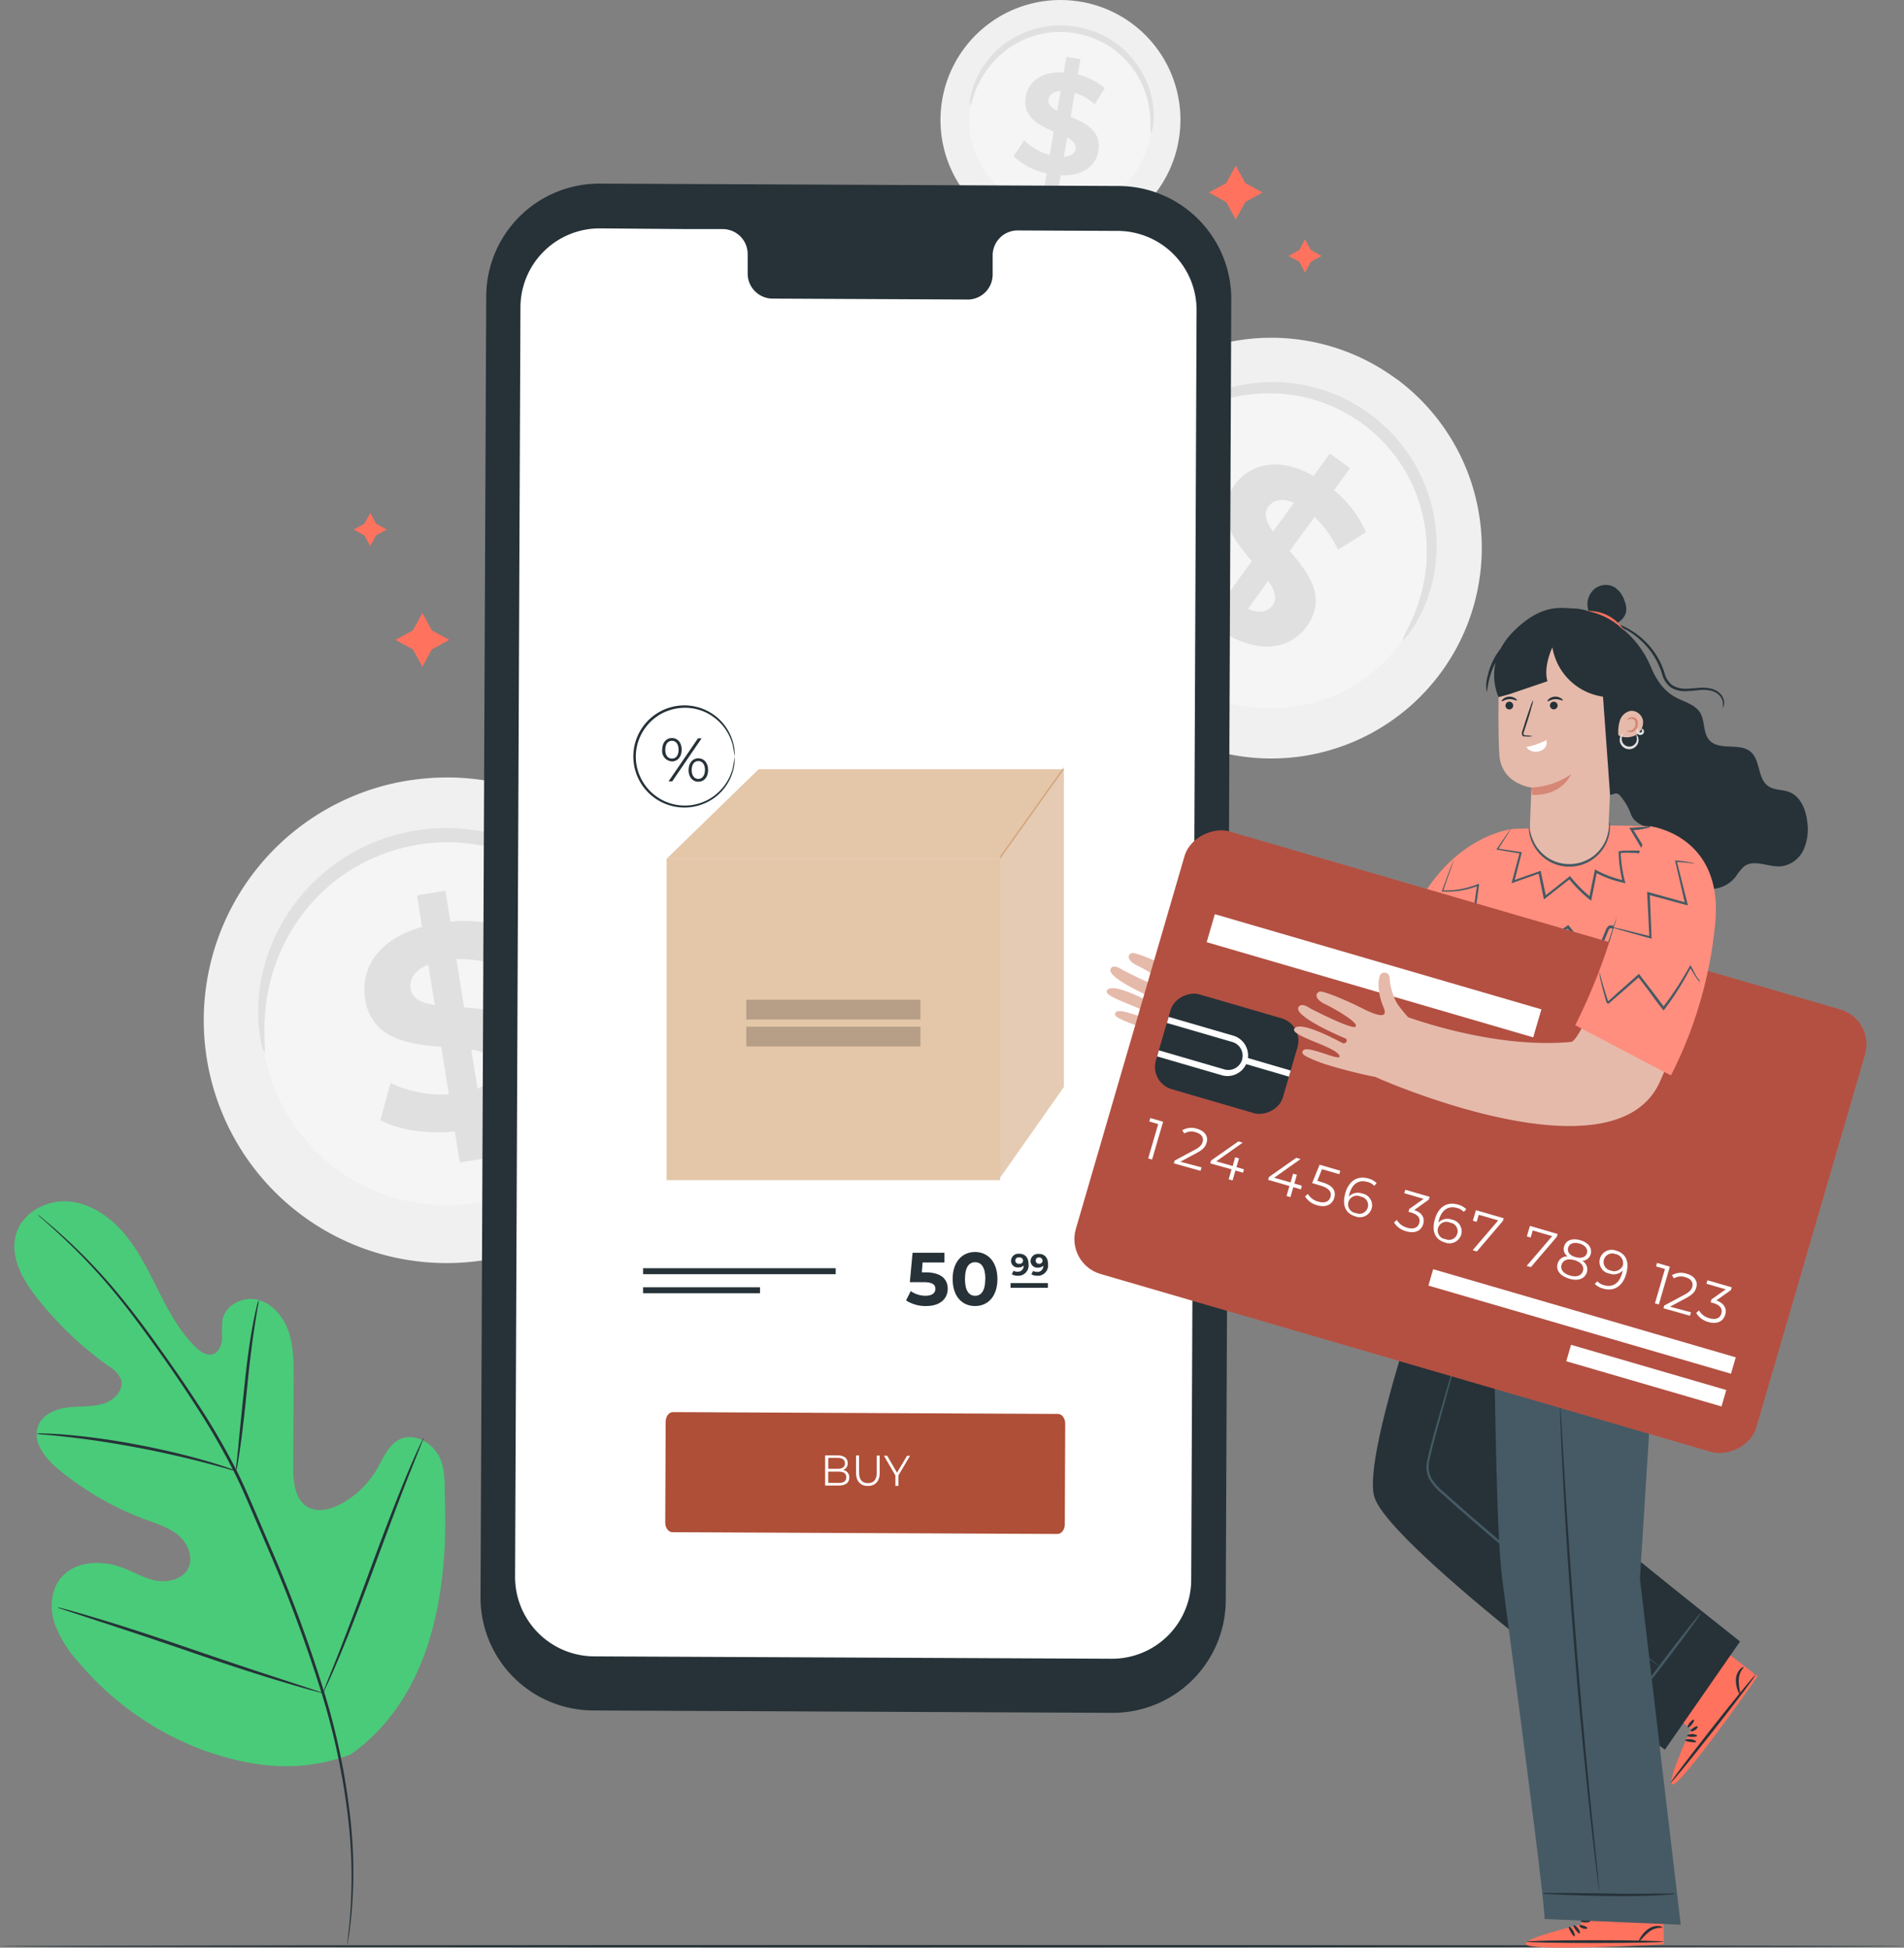 <svg xmlns="http://www.w3.org/2000/svg" width="407.25" height="416.632" viewBox="0 0 407.25 416.632">
  <rect x="0" y="0" width="407.25" height="416.632" fill="#808080" stroke="none"/>
  <g id="Group_8217" data-name="Group 8217" transform="translate(-48 -39.145)">
    <g id="freepik--background-complete--inject-2">
      <g id="freepik--freepik--background-complete--inject-2--inject-2">
        <path id="Path_11233" data-name="Path 11233" d="M356,183.29a45,45,0,1,1-9.22-63h.05A45,45,0,0,1,356,183.29Z" fill="#f0f0f0"/>
        <path id="Path_11234" data-name="Path 11234" d="M347.41,176.88a34.31,34.31,0,1,1-7-48h0a34.28,34.28,0,0,1,7,48Z" fill="#f5f5f5"/>
        <path id="Path_11235" data-name="Path 11235" d="M348.05,176c-.17-.11.61-1.41,1.74-3.84a36.551,36.551,0,0,0,3.13-10.79,35.577,35.577,0,0,0,.09-7.72,34.219,34.219,0,0,0-2-8.58,32.47,32.47,0,0,0-4.69-8.49,31.93,31.93,0,0,0-3.41-3.85,37.63,37.63,0,0,0-4.08-3.37,38.727,38.727,0,0,0-4.57-2.68,32.76,32.76,0,0,0-4.78-1.89,30.849,30.849,0,0,0-4.84-1.11,30.231,30.231,0,0,0-4.75-.38,33.929,33.929,0,0,0-8.75,1,35.169,35.169,0,0,0-7.22,2.73,36.47,36.47,0,0,0-9.06,6.64c-1.9,1.9-2.84,3.08-3,3s.53-1.47,2.25-3.64a31.91,31.91,0,0,1,8.93-7.59,34.25,34.25,0,0,1,16.85-4.56,34.78,34.78,0,0,1,10.34,1.45,35.309,35.309,0,0,1,5.18,2,39.16,39.16,0,0,1,4.93,2.88,40.373,40.373,0,0,1,4.4,3.65,34.38,34.38,0,0,1,3.65,4.17,32.22,32.22,0,0,1,2.85,4.53,34.6,34.6,0,0,1,3.55,22.09,32.1,32.1,0,0,1-4.06,11C349.25,175,348.17,176.1,348.05,176Z" fill="#e0e0e0"/>
        <path id="Path_11236" data-name="Path 11236" d="M310.79,175.06l-3.51,4.83L303,176.76l3.41-4.71c-4.08-3.36-7.22-7.67-8.24-11.25l6.19-3.55a21.49,21.49,0,0,0,6.16,9.14l5.23-7.21c-3.95-4.64-8.15-10.13-3.67-16.3,3.32-4.58,9.5-6.1,16.89-1.93l3.48-4.79,4.32,3.13L333.31,144a24.16,24.16,0,0,1,6.86,9l-6,3.75a22,22,0,0,0-5-7L323.85,157c4,4.6,8.09,10,3.67,16.11C324.27,177.65,318.16,179.15,310.79,175.06Zm9.52-22.23,4.45-6.13c-2.66-1.15-4.48-.55-5.51.88S318.85,150.85,320.31,152.83Zm-.12,15.8c1.1-1.51.44-3.24-.94-5.24l-4.33,6C317.43,170.45,319.19,170,320.19,168.63Z" fill="#e0e0e0"/>
        <path id="Path_11237" data-name="Path 11237" d="M194.91,249.84A51.94,51.94,0,1,1,136,206h.1a51.88,51.88,0,0,1,58.85,43.82Z" fill="#f0f0f0"/>
        <path id="Path_11238" data-name="Path 11238" d="M182.68,251.61a39.58,39.58,0,1,1-44.94-33.37h.09a39.54,39.54,0,0,1,44.85,33.37Z" fill="#f5f5f5"/>
        <path id="Path_11239" data-name="Path 11239" d="M182.49,250.39c-.24,0-.65-1.65-1.72-4.56a42.24,42.24,0,0,0-6.26-11.35,41.18,41.18,0,0,0-6.22-6.37,39.7,39.7,0,0,0-8.65-5.34,38,38,0,0,0-5.16-1.91,36.69,36.69,0,0,0-5.6-1.19,37.79,37.79,0,0,0-5.92-.34,42.712,42.712,0,0,0-6.08.58,44.628,44.628,0,0,0-5.91,1.54,38.7,38.7,0,0,0-5.45,2.37,37.241,37.241,0,0,0-4.85,3,36.47,36.47,0,0,0-4.18,3.57,39.519,39.519,0,0,0-6.28,8,40.19,40.19,0,0,0-3.65,8.11,42.48,42.48,0,0,0-2,12.81c0,3.1.2,4.83,0,4.87s-.77-1.63-1.14-4.81a36.86,36.86,0,0,1,1.09-13.47,39.64,39.64,0,0,1,10-17.48,37.429,37.429,0,0,1,4.43-3.91,40,40,0,0,1,11-5.94,42.448,42.448,0,0,1,6.38-1.67,45.1,45.1,0,0,1,6.56-.63,42.69,42.69,0,0,1,6.39.42,39.761,39.761,0,0,1,6,1.36,37.543,37.543,0,0,1,5.5,2.15,40.681,40.681,0,0,1,9.09,6,39.281,39.281,0,0,1,6.32,7,36.62,36.62,0,0,1,5.67,12.27C182.64,248.59,182.66,250.36,182.49,250.39Z" fill="#e0e0e0"/>
        <path id="Path_11240" data-name="Path 11240" d="M151.33,280l1.09,6.81-6.07,1-1.06-6.62c-6.08.6-12.16-.36-15.92-2.44l2.16-7.95A25,25,0,0,0,144,273.22l-1.63-10.16c-7-.55-14.9-1.6-16.29-10.29-1-6.44,2.76-12.72,12.19-15.35l-1.08-6.75,6.08-1,1.06,6.62A27.93,27.93,0,0,1,157.26,238l-1.84,8a25.11,25.11,0,0,0-9.81-1.68l1.66,10.34c7,.5,14.77,1.56,16.14,10.13C164.44,271.13,160.69,277.34,151.33,280ZM141,254.13l-1.39-8.63c-3.1,1.24-4.1,3.21-3.78,5.22S138.14,253.71,141,254.13Zm12.8,13c-.35-2.13-2.29-3-5-3.5l1.34,8.39c2.86-1.18,3.93-3,3.62-4.91Z" fill="#e0e0e0"/>
        <path id="Path_11241" data-name="Path 11241" d="M300.06,69.44a25.66,25.66,0,1,1-20.61-29.87h.06a25.61,25.61,0,0,1,20.55,29.84Z" fill="#f0f0f0"/>
        <path id="Path_11242" data-name="Path 11242" d="M294.06,68.32a19.55,19.55,0,1,1-15.7-22.76h0a19.54,19.54,0,0,1,15.7,22.76Z" fill="#f5f5f5"/>
        <path id="Path_11243" data-name="Path 11243" d="M294.16,67.72a12.151,12.151,0,0,1-.07-2.41A21.171,21.171,0,0,0,293,59a20.321,20.321,0,0,0-1.89-4,19.79,19.79,0,0,0-3.2-3.87,17.411,17.411,0,0,0-2.11-1.72A16.75,16.75,0,0,0,283.33,48a18.8,18.8,0,0,0-2.71-1.11,20.93,20.93,0,0,0-2.94-.69,20.089,20.089,0,0,0-3-.22,17.88,17.88,0,0,0-2.92.24,17.44,17.44,0,0,0-2.75.65,17.742,17.742,0,0,0-2.53,1,19.3,19.3,0,0,0-7.2,6,20.621,20.621,0,0,0-3,5.68,12.237,12.237,0,0,1-.8,2.27,5.561,5.561,0,0,1,.24-2.43,17.9,17.9,0,0,1,2.65-6.13,19.471,19.471,0,0,1,3-3.53,20,20,0,0,1,4.42-3,19.14,19.14,0,0,1,2.69-1.13,20.532,20.532,0,0,1,3-.74,19.519,19.519,0,0,1,3.15-.28,20,20,0,0,1,6.42,1A19.681,19.681,0,0,1,284,46.7a19.933,19.933,0,0,1,10,11.99,18.171,18.171,0,0,1,.7,6.64A5.8,5.8,0,0,1,294.16,67.72Z" fill="#e0e0e0"/>
        <path id="Path_11244" data-name="Path 11244" d="M274.88,76.62,274.3,80l-3-.51.56-3.27a14.45,14.45,0,0,1-7.06-3.67l2.27-3.38a12.27,12.27,0,0,0,5.46,3.12l.85-5c-3.19-1.38-6.72-3.12-6-7.41.54-3.18,3.31-5.51,8.14-5.24l.57-3.33,3,.51-.56,3.27A13.71,13.71,0,0,1,284.3,58l-2.13,3.43A12.26,12.26,0,0,0,277.88,59L277,64.12c3.2,1.35,6.66,3.08,5.94,7.31C282.42,74.55,279.68,76.86,274.88,76.62Zm-.74-13.76.73-4.26c-1.65.09-2.43.85-2.6,1.84S272.9,62.22,274.14,62.86ZM278.07,71c.17-1-.6-1.77-1.81-2.44l-.71,4.13C277.11,72.59,277.9,71.93,278.07,71Z" fill="#e0e0e0"/>
      </g>
    </g>
    <g id="freepik--Floor--inject-2">
      <path id="Path_11245" data-name="Path 11245" d="M455.25,455.46c0,.15-129.16.26-215.17.26S48,455.61,48,455.46s106-.26,192.08-.26S455.25,455.32,455.25,455.46Z" fill="#263238"/>
    </g>
    <g id="freepik--Plant--inject-2">
      <path id="Path_11246" data-name="Path 11246" d="M122.78,414.6c17.16-12,21.06-34.25,20.38-54.26-.11-3.34.25-6.86-1.33-9.8s-5.3-4.93-8.29-3.52c-2.48,1.17-3.56,4.05-4.95,6.44a19.66,19.66,0,0,1-7.84,7.48c-2.12,1.1-4.75,1.78-6.85.62-2.88-1.59-3.22-5.57-3.2-8.89q.06-9.29.11-18.58c0-3.32,0-6.71-1-9.86s-3.32-6.09-6.48-7-7.07.94-7.73,4.19a30,30,0,0,0-.1,4.13c-.09,1.38-.73,2.91-2,3.29s-2.66-.55-3.65-1.52c-3.43-3.36-5.76-7.68-7.93-12s-4.29-8.7-7.4-12.36-7.41-6.56-12.17-6.83-9.83,2.67-11,7.34,1.53,9.44,4.5,13.23a74.34,74.34,0,0,0,15.44,14.72,6,6,0,0,1,2.58,2.77c.72,2.22-1.37,4.42-3.56,5.15-2.48.82-5.16.56-7.75.87s-5.4,1.45-6.38,3.89c-1.36,3.4,1.48,7,4.27,9.29a63.531,63.531,0,0,0,18.8,10.85c2.45.9,5,1.68,7,3.4s3.16,4.7,2,7-4.25,3.09-6.81,2.62-4.85-1.87-7.29-2.79c-4.56-1.72-10.46-1.41-13.38,2.54-1.93,2.59-2.09,6.21-1.12,9.3a24.25,24.25,0,0,0,5,8.21,64,64,0,0,0,27.28,19.17c10.59,3.67,20.4,4.66,30.93.81" fill="#4acb79"/>
      <path id="Path_11247" data-name="Path 11247" d="M56.08,299a1.62,1.62,0,0,0,.32.32l1,.88c.87.77,2.15,1.9,3.76,3.41a123.687,123.687,0,0,1,12.69,13.7c2.48,3.08,5,6.56,7.73,10.35s5.53,7.88,8.36,12.28a151.5,151.5,0,0,1,8.19,14.2c1.28,2.54,2.43,5.19,3.59,7.9l3.53,8.24a303.8,303.8,0,0,1,11.83,32,148.1,148.1,0,0,1,5.54,27.26,107.839,107.839,0,0,1,.31,18.76c-.17,2.22-.34,3.93-.5,5.09q-.09.84-.15,1.32a3.531,3.531,0,0,0,0,.46,3.574,3.574,0,0,0,.09-.45,11.4,11.4,0,0,1,.22-1.31c.19-1.16.4-2.87.61-5.09a102.89,102.89,0,0,0-.12-18.82,145.069,145.069,0,0,0-5.43-27.38A297.77,297.77,0,0,0,105.8,370l-3.53-8.24c-1.17-2.71-2.32-5.39-3.61-7.94A149,149,0,0,0,90.4,339.6c-2.85-4.41-5.71-8.48-8.41-12.27s-5.31-7.26-7.81-10.33a118.189,118.189,0,0,0-12.87-13.6c-1.64-1.48-2.94-2.59-3.84-3.32l-1-.84Z" fill="#263238"/>
      <path id="Path_11248" data-name="Path 11248" d="M98.48,353.81a7,7,0,0,0,.33-1.42c.17-.92.38-2.25.61-3.91.47-3.3,1-7.89,1.49-13s1.08-9.63,1.6-12.92c.25-1.65.47-3,.64-3.9a6.31,6.31,0,0,0,.18-1.44,7.4,7.4,0,0,0-.41,1.39c-.24.91-.53,2.23-.83,3.87-.64,3.29-1.26,7.87-1.79,12.94s-1,9.51-1.31,13q-.24,2.34-.42,3.93a7.119,7.119,0,0,0-.09,1.46Z" fill="#263238"/>
      <path id="Path_11249" data-name="Path 11249" d="M55.77,345.83a9.742,9.742,0,0,0,1.7.2c1.1.1,2.69.23,4.64.46,3.91.42,9.3,1.19,15.2,2.3s11.2,2.37,15,3.38c1.91.49,3.44.93,4.51,1.23a9.594,9.594,0,0,0,1.66.41,8.388,8.388,0,0,0-1.59-.64c-1-.37-2.56-.87-4.46-1.42-3.79-1.12-9.09-2.44-15-3.56a148.37,148.37,0,0,0-15.27-2.14c-2-.17-3.56-.24-4.66-.26A7.69,7.69,0,0,0,55.77,345.83Z" fill="#263238"/>
      <path id="Path_11250" data-name="Path 11250" d="M117.09,401.27a2,2,0,0,0,.29-.52l.73-1.54c.63-1.35,1.49-3.32,2.52-5.76,2.06-4.9,4.69-11.75,7.5-19.34s5.37-14.47,7.32-19.39l2.34-5.84c.25-.63.45-1.16.62-1.59a1.9,1.9,0,0,0,.18-.57,2,2,0,0,0-.29.52l-.73,1.55c-.63,1.34-1.49,3.31-2.52,5.76-2.06,4.89-4.69,11.74-7.5,19.34s-5.37,14.46-7.32,19.39l-2.34,5.83-.62,1.59A1.9,1.9,0,0,0,117.09,401.27Z" fill="#263238"/>
      <path id="Path_11251" data-name="Path 11251" d="M60.33,383a2.28,2.28,0,0,0,.56.23l1.65.55,6.08,2c5.13,1.67,12.19,4,20,6.69s14.89,5,20.06,6.52c2.59.78,4.68,1.39,6.14,1.78l1.68.44a2.441,2.441,0,0,0,.6.11,2.351,2.351,0,0,0-.57-.23l-1.64-.55-6.08-2c-5.13-1.67-12.19-4-20-6.69s-14.89-5-20-6.51c-2.59-.78-4.68-1.39-6.14-1.79L61,383.11A2.461,2.461,0,0,0,60.33,383Z" fill="#263238"/>
    </g>
    <g id="freepik--Device--inject-2">
      <path id="Path_11252" data-name="Path 11252" d="M285.84,405.54l-111-.51a24.17,24.17,0,0,1-24.06-24.28h0L152,102.49a24.19,24.19,0,0,1,24.29-24.07l111,.51a24.18,24.18,0,0,1,24.07,24.28l-1.18,278.26a24.16,24.16,0,0,1-24.27,24.07Z" fill="#263238"/>
      <path id="Path_11253" data-name="Path 11253" d="M287.08,88.54l-21.51-.1a5.34,5.34,0,0,0-5.25,5.43h0v3.91a5.35,5.35,0,0,1-5.25,5.44l-41.94-.2a5.36,5.36,0,0,1-5.21-5.48V93.63a5.35,5.35,0,0,0-5.2-5.48h-7.57L176.32,88a16.93,16.93,0,0,0-17,16.86h0l-1.15,271.6a17,17,0,0,0,16.851,17l110.769.51a16.94,16.94,0,0,0,17-16.86l1.15-271.6a16.93,16.93,0,0,0-16.86-16.97Z" fill="#fff"/>
      <rect id="Rectangle_17406" data-name="Rectangle 17406" width="71.34" height="68.72" transform="translate(190.58 222.86)" fill="#e4c6a9"/>
      <path id="Path_11254" data-name="Path 11254" d="M210.25,203.71l-19.68,19.15h71.34l13.64-19.15Z" fill="#e4c6a9"/>
      <path id="Path_11257" data-name="Path 11257" d="M261.91,291.57l13.64-19.4V203.71l-13.64,19.15Z" transform="translate(0 -0.495)" fill="#a75200" opacity="0.3"/>
      <path id="Path_11363" data-name="Path 11363" d="M0,0H37.24V4.22H0Z" transform="translate(207.63 253)" opacity="0.2"/>
      <path id="Path_11364" data-name="Path 11364" d="M0,0H0Z" transform="translate(212.75 258.77)" opacity="0.2"/>
      <path id="Path_11258" data-name="Path 11258" d="M205.12,201a22.389,22.389,0,0,0-.43-2.58,10.66,10.66,0,0,0-3.91-5.77,10.29,10.29,0,0,0-4.42-1.94,10.58,10.58,0,0,0-5.49.48,9.52,9.52,0,0,0-2.64,1.43,9.86,9.86,0,0,0-2.2,2.22,10.37,10.37,0,0,0,0,12.33,10.468,10.468,0,0,0,14.76,2.18,10.66,10.66,0,0,0,3.9-5.76,22.557,22.557,0,0,0,.43-2.59,8.08,8.08,0,0,1-.23,2.64,10.62,10.62,0,0,1-3.87,6,10.924,10.924,0,1,1-4.58-19.41,10.78,10.78,0,0,1,8.45,8.09A8.06,8.06,0,0,1,205.12,201Z" fill="#263238"/>
      <path id="Path_11259" data-name="Path 11259" d="M189.64,199.52c0-1.5.84-2.5,2.08-2.5s2.08,1,2.08,2.5-.86,2.5-2.08,2.5a2.22,2.22,0,0,1-2.08-2.5Zm3.5,0c0-1.2-.57-1.91-1.42-1.91s-1.42.72-1.42,1.91.55,1.9,1.42,1.9S193.14,200.71,193.14,199.52Zm4.15-2.44h.78l-6.29,9.21H191Zm-2,6.78c0-1.5.86-2.5,2.08-2.5s2.08,1,2.08,2.5-.84,2.5-2.08,2.5-2.09-1-2.09-2.5Zm3.5,0c0-1.19-.55-1.91-1.42-1.91s-1.42.71-1.42,1.91.57,1.9,1.42,1.9,1.41-.76,1.41-1.9Z" fill="#263238"/>
      <path id="Path_11260" data-name="Path 11260" d="M250.71,314.82c0,2-1.45,3.7-4.65,3.7a7.64,7.64,0,0,1-4.26-1.2l1-2a5.41,5.41,0,0,0,3.18,1c1.29,0,2.09-.54,2.09-1.45s-.57-1.46-2.6-1.46h-2.86l.58-6.28H250v2.07h-4.66l-.17,2.12h.91C249.4,311.35,250.71,312.84,250.71,314.82Z" fill="#263238"/>
      <path id="Path_11261" data-name="Path 11261" d="M251.76,312.74c0-3.69,2.05-5.78,4.79-5.78s4.79,2.09,4.79,5.78-2,5.78-4.79,5.78S251.76,316.43,251.76,312.74Zm7,0c0-2.54-.89-3.59-2.19-3.59s-2.17,1.05-2.17,3.59.9,3.59,2.17,3.59,2.17-1.05,2.17-3.59Z" fill="#263238"/>
      <path id="Path_11262" data-name="Path 11262" d="M268,309.6a2.21,2.21,0,0,1-1.95,2.44,2.29,2.29,0,0,1-.37,0,2.5,2.5,0,0,1-1.26-.31l.39-.77a1.46,1.46,0,0,0,.86.22,1.21,1.21,0,0,0,1.28-1.13.61.61,0,0,0,0-.19,1.59,1.59,0,0,1-1.14.41,1.44,1.44,0,0,1-1.56-1.31v-.11a1.56,1.56,0,0,1,1.6-1.52H266C267.26,307.35,268,308.13,268,309.6Zm-1.17-.79a.71.71,0,0,0-.71-.69H266a.69.69,0,1,0-.23,1.36H266a.7.7,0,0,0,.81-.57.408.408,0,0,0,0-.11Z" fill="#263238"/>
      <path id="Path_11263" data-name="Path 11263" d="M272.17,309.6a2.21,2.21,0,0,1-1.95,2.44,2.294,2.294,0,0,1-.37,0,2.5,2.5,0,0,1-1.26-.31L269,311a1.41,1.41,0,0,0,.85.22,1.19,1.19,0,0,0,1.28-1.11.739.739,0,0,0,0-.21,1.51,1.51,0,0,1-1.13.41,1.45,1.45,0,0,1-1.57-1.32v-.1a1.56,1.56,0,0,1,1.6-1.52h.13C271.4,307.35,272.17,308.13,272.17,309.6Zm-1.18-.79a.71.71,0,0,0-.71-.69h-.08a.68.68,0,1,0,0,1.36h0a.69.69,0,0,0,.79-.59.28.28,0,0,0,0-.09Z" fill="#263238"/>
      <rect id="Rectangle_17411" data-name="Rectangle 17411" width="7.98" height="1.01" transform="translate(264.15 313.61)" fill="#263238"/>
      <rect id="Rectangle_17412" data-name="Rectangle 17412" width="41.2" height="1.28" transform="translate(185.55 310.43)" fill="#263238"/>
      <rect id="Rectangle_17413" data-name="Rectangle 17413" width="25.01" height="1.28" transform="translate(185.55 314.51)" fill="#263238"/>
      <path id="Path_11264" data-name="Path 11264" d="M274.19,367.28l-82.37-.38c-.85,0-1.54-.94-1.53-2.08l.09-21.55c0-1.14.7-2.06,1.55-2.06l82.37.39c.85,0,1.54.93,1.54,2.07l-.09,21.55C275.74,366.36,275.05,367.28,274.19,367.28Z" fill="#af4f37"/>
      <path id="Path_11265" data-name="Path 11265" d="M229.65,355.21c0,1.1-.78,1.72-2.32,1.71h-2.84v-6.45h2.67c1.37,0,2.16.62,2.16,1.67a1.49,1.49,0,0,1-1,1.46,1.53,1.53,0,0,1,1.33,1.61Zm-.65-.06c0-.84-.58-1.21-1.67-1.21h-2.18v2.42h2.18C228.41,356.37,229,356,229,355.15ZM225.16,351v2.34h2c1,0,1.56-.39,1.57-1.16s-.57-1.17-1.56-1.18Z" fill="#fff"/>
      <path id="Path_11266" data-name="Path 11266" d="M231.1,354.18v-3.69h.65v3.67c0,1.53.68,2.23,1.88,2.24s1.9-.69,1.9-2.22v-3.67h.63v3.7c0,1.85-1,2.8-2.54,2.8S231.09,356,231.1,354.18Z" fill="#fff"/>
      <path id="Path_11267" data-name="Path 11267" d="M240.16,354.75V357h-.64v-2.23l-2.45-4.23h.69l2.11,3.63,2.13-3.61h.65Z" fill="#fff"/>
      <path id="Path_11366" data-name="Path 11366" d="M19.64,15.5h0Z" transform="translate(264.65 149.26)" opacity="0.4"/>
      <path id="Path_11365" data-name="Path 11365" d="M0,0H37.24V4.22H0Z" transform="translate(207.63 258.77)" opacity="0.2"/>
    </g>
    <g id="freepik--Sparkles--inject-2">
      <path id="Path_11287" data-name="Path 11287" d="M312.32,74.58l-2.04,3.72-3.72,2.03,3.72,2.04,2.04,3.71,2.03-3.71,3.72-2.04-3.72-2.03Z" fill="#ff725e"/>
      <path id="Path_11288" data-name="Path 11288" d="M138.35,170.27l-2.04,3.72-3.72,2.03,3.72,2.03,2.04,3.72,2.03-3.72,3.72-2.03-3.72-2.03Z" fill="#ff725e"/>
      <path id="Path_11289" data-name="Path 11289" d="M327.14,90.36l-1.25,2.28-2.28,1.25,2.28,1.25,1.25,2.29,1.26-2.29,2.28-1.25-2.28-1.25Z" fill="#ff725e"/>
      <path id="Path_11290" data-name="Path 11290" d="M127.19,148.89l-1.25,2.28-2.28,1.25,2.28,1.25,1.25,2.29,1.25-2.29,2.28-1.25-2.28-1.25Z" fill="#ff725e"/>
    </g>
    <g id="freepik--Character--inject-2">
      <path id="Path_11291" data-name="Path 11291" d="M409.69,409l-7.36-5.79,10.75-13.85,10.85,8.35-.61.9c-2.75,4-14.28,20.08-17,22C403.2,422.86,409.69,409,409.69,409Z" fill="#ff725e"/>
      <path id="Path_11292" data-name="Path 11292" d="M405.35,420.48c-.13-.1,3.82-5.34,8.82-11.7s9.16-11.43,9.29-11.33-3.82,5.34-8.82,11.7S405.48,420.58,405.35,420.48Z" fill="#263238"/>
      <path id="Path_11293" data-name="Path 11293" d="M411,410.46c0,.16-.51.22-1.07.22s-1.05-.08-1.07-.24.45-.37,1.07-.36S411,410.3,411,410.46Z" fill="#263238"/>
      <path id="Path_11294" data-name="Path 11294" d="M410.79,411.72c-.05.16-.58.15-1.2.06s-1.14-.21-1.14-.37.55-.31,1.22-.22S410.84,411.56,410.79,411.72Z" fill="#263238"/>
      <path id="Path_11295" data-name="Path 11295" d="M420.14,401.56c-.08,0-.25-.29-.45-.83a6.221,6.221,0,0,1-.39-2.26,3.48,3.48,0,0,1,.82-2.2c.41-.46.79-.57.83-.5s-.22.3-.49.75a4.15,4.15,0,0,0-.56,2,11.727,11.727,0,0,0,.2,2.13C420.19,401.18,420.22,401.54,420.14,401.56Z" fill="#263238"/>
      <path id="Path_11296" data-name="Path 11296" d="M409.58,409.41c-.06-.15.24-.42.63-.67s.77-.41.88-.29-.11.51-.55.8S409.64,409.57,409.58,409.41Z" fill="#263238"/>
      <path id="Path_11297" data-name="Path 11297" d="M409,408.64c-.12-.12.07-.57.42-1s.76-.73.9-.63-.06.54-.43,1S409.16,408.75,409,408.64Z" fill="#263238"/>
      <path id="Path_11298" data-name="Path 11298" d="M360.93,290s-22,58.34-19,69.24,62.18,54.18,62.18,54.18l16.07-23.14S374,353.73,373.85,351.72s18.34-50.49,18.34-50.49Z" fill="#263238"/>
      <path id="Path_11299" data-name="Path 11299" d="M403.09,395.63l-.21-.11c-.15-.11-.34-.23-.58-.38l-2.2-1.51c-1.89-1.33-4.63-3.27-8-5.73-6.66-4.92-15.71-11.94-25.31-20.16-2.4-2.06-4.73-4.09-7-6.06l-3.27-2.93a12.491,12.491,0,0,1-2.82-3.2,5.85,5.85,0,0,1-.41-4.05c.25-1.29.58-2.5.89-3.69.63-2.35,1.26-4.53,1.83-6.52l2.74-9.41c.3-1.08.54-1.94.72-2.57l.18-.67a.13.13,0,0,1-.09-.15.124.124,0,1,1,.24.06.12.12,0,0,1-.09.09,3.923,3.923,0,0,1-.14.68c-.13.59-.33,1.47-.62,2.59-.57,2.25-1.46,5.48-2.57,9.47-.55,2-1.16,4.17-1.77,6.53-.3,1.17-.62,2.4-.86,3.65a5.44,5.44,0,0,0,.39,3.74,12.19,12.19,0,0,0,2.72,3.05l3.28,2.91c2.23,2,4.56,4,7,6.05,9.59,8.21,18.59,15.27,25.19,20.26l7.86,5.87,2.14,1.59.55.42C403,395.57,403.1,395.63,403.09,395.63Z" fill="#455a64"/>
      <path id="Path_11300" data-name="Path 11300" d="M397.73,402.68c-.12-.09,2.93-4.3,6.81-9.4s7.13-9.17,7.25-9.08-2.94,4.3-6.82,9.41S397.85,402.77,397.73,402.68Z" fill="#455a64"/>
      <path id="Path_11301" data-name="Path 11301" d="M399.71,179.06c2,3.92,3,7.32,6.88,9.34,1.75.92,3.89,1.44,5,3.1,1.15,1.82.61,4.45,2.06,6,2.12,2.31,6.44.44,8.81,2.47,2.12,1.82,1.44,5.72,3.73,7.32,1.28.91,3,.71,4.5,1.27,2.4.93,3.54,3.7,3.85,6.25a10.9,10.9,0,0,1-.75,6.05,6.16,6.16,0,0,1-4.7,3.59c-2.73.29-5.81-1.59-8,0a10.719,10.719,0,0,0-1.84,2.24,6.87,6.87,0,0,1-9.65,1.15A6.8,6.8,0,0,1,408,226c-1.52-2.54-1.42-6-3.65-8a12.71,12.71,0,0,0-4.18-1.92c-1.45-.54-2.95-1.44-3.38-2.92a12.93,12.93,0,0,0-2.1-3.61c-1.11-1.66-2.59.37-4.07-.45s-.91-2.42-1-4.1" fill="#263238"/>
      <path id="Path_11302" data-name="Path 11302" d="M373.84,235.74l-19-6.35s-8.39,24.16-11,24.4c-14.24,1.3-29.48-3.43-34.82-5.29-.55-.61-1.17-1.34-1.86-2.24a8.591,8.591,0,0,1-1.34-2.56,13.26,13.26,0,0,1-.76-3.52,1.12,1.12,0,0,0-1-1.22,1.15,1.15,0,0,0-.91.34c-.61.8-.77,3.85.63,7.14s-3.57.67-5.4-.25-7.62-3.5-8.35-3.16c-1.07.5-.73,1.73,1.12,2.61s7.21,3.89,6.67,4.83-9.77-3.88-9.77-3.88-1.82-1.34-2.47-.27c-1.17,1.93,9,6.31,10,6.7.69.28.15,1.32-.57,1s-9-5-10.24-3c-.94,1.5,8.36,3.69,9.56,5.62s-6.88-2.37-7.71-.9c-.31.54-.47,1,4.53,2.8a109.675,109.675,0,0,0,11.15,2.84v.05s49.94,22.34,60.72.81C374.42,239.32,373.84,235.74,373.84,235.74Z" fill="#e5baab"/>
      <path id="Path_11303" data-name="Path 11303" d="M392.61,215.73h0l8.29.15,6.58,18.87-5.36,21.62c-1.57,6.31,5.55,18.95,5.36,25.92L361,289.82l-1-31.05v-1l-16.09-8,5.31-13c8.17-19.14,22.44-20.3,22.44-20.3Z" fill="#ff725e"/>
      <g id="Group_8214" data-name="Group 8214" opacity="0.2">
        <path id="Path_11304" data-name="Path 11304" d="M392.61,215.73h0l8.29.15,6.58,18.87-5.36,21.62c-1.57,6.31,5.55,18.95,5.36,25.92L361,289.82l-1-31.05v-1l-16.09-8,5.31-13c8.17-19.14,22.44-20.3,22.44-20.3Z" fill="#fff"/>
      </g>
      <path id="Path_11305" data-name="Path 11305" d="M401.24,215.93a.61.61,0,0,0-.27.11,8.187,8.187,0,0,1-.81.23,20.43,20.43,0,0,1-3.22.32l.1-.19,3.17,5.15.22.34-.41-.07a19.93,19.93,0,0,0-5.56-.18l.19-.24a28.83,28.83,0,0,0,.9,6.26l.14.42-.44-.1a22.9,22.9,0,0,1-6.05-2.22l.39-.17c-.38,1.86-.77,3.81-1.17,5.8l-.09.43-.34-.27a27.126,27.126,0,0,1-2.39-2.15,26.1,26.1,0,0,1-2.09-2.36l.38.05-5.32,4.19-.33.26-.09-.41c-.38-1.85-.74-3.65-1.09-5.37l.32.18-5.69,2-.39.14.11-.4c.6-2.27,1.15-4.33,1.65-6.16l.14.22-4.94-.85h-.2l.11-.17,2.16-3.16.58-.81c.13-.18.21-.27.22-.26a1.867,1.867,0,0,1-.16.3l-.52.84-2.05,3.23-.09-.2,4.95.75h.2v.2l-1.58,6.18-.28-.27,5.66-2,.27-.1.06.28,1.12,5.37-.42-.15,5.31-4.21.21-.17.17.21a25.325,25.325,0,0,0,2,2.25,27.5,27.5,0,0,0,2.34,2.11l-.42.16c.4-2,.8-3.94,1.18-5.8l.07-.36.32.19a22.511,22.511,0,0,0,5.9,2.18l-.29.31a28.4,28.4,0,0,1-.86-6.36v-.22h.22a19.67,19.67,0,0,1,5.68.25l-.19.28c-1.21-2-2.24-3.8-3.08-5.21l-.1-.18h.2a23,23,0,0,0,3.21-.2,10.592,10.592,0,0,1,1.08-.22Z" fill="#455a64"/>
      <path id="Path_11306" data-name="Path 11306" d="M410.42,223.86a7.158,7.158,0,0,0-1-.34,5.86,5.86,0,0,0-2.94-.05l.08-.11c.19,1.1.49,2.42.9,3.93s.91,3.22,1.36,5.15l.07.28-.29-.08c-2.37-.69-5.16-1.21-8.09-2.2l.27-.22c.31,2.85.29,6,.46,9.4v.29h-.3a47.258,47.258,0,0,1-7.85-2.07c-.32-.09-.69-.22-.78-.08a2.33,2.33,0,0,0-.44.82l-.83,2c-.55,1.35-1.12,2.72-1.69,4.1l-.17.42-.28-.35-5.32-6.6-.4-.49h.36L375,243.54l-.28.19-.12-.32c-1-2.78-1.9-5.46-2.8-8.06l.38.13a48.518,48.518,0,0,1-9.52,4.79l-.35.14V240c.61-4.33,1.16-8.22,1.63-11.58l.25.19a18,18,0,0,1-7.65,1.23h-.17l.06-.16,1.79-4.82c.21-.51.36-.92.48-1.23a2.166,2.166,0,0,1,.19-.41,3,3,0,0,1-.12.43c-.11.32-.25.73-.42,1.26-.4,1.14-1,2.77-1.69,4.86l-.11-.17a18,18,0,0,0,7.5-1.31l.29-.12v.31c-.45,3.37-1,7.25-1.54,11.59l-.31-.24a48.659,48.659,0,0,0,9.4-4.79l.27-.17.11.3,2.82,8-.4-.12,8.55-5.89.21-.14.15.19.4.49,5.31,6.61-.45.06,1.7-4.1.83-2a2.46,2.46,0,0,1,.61-1,.71.71,0,0,1,.36-.17h.34a4.94,4.94,0,0,1,.55.15,48.681,48.681,0,0,0,7.77,2.08l-.28.25c-.15-3.38-.12-6.55-.4-9.38v-.33l.31.11c2.9,1,5.67,1.55,8.06,2.27l-.22.2c-.42-1.91-.91-3.62-1.29-5.15s-.66-2.85-.83-4v-.09h.09a5.67,5.67,0,0,1,3,.14,4.309,4.309,0,0,1,.96.51Z" fill="#455a64"/>
      <path id="Path_11307" data-name="Path 11307" d="M360.26,257.5a2.83,2.83,0,0,1-1-.53,8.079,8.079,0,0,1-2.15-2.21,7.09,7.09,0,0,1-1.09-4.44,9.86,9.86,0,0,1,5.1-8.26l-.14.2c.38-2.85.73-5.3,1-7a18.247,18.247,0,0,1,.51-2.75,17.5,17.5,0,0,1-.2,2.8c-.17,1.74-.46,4.2-.81,7.06v.12l-.13.07a9.64,9.64,0,0,0-4.83,7.83,6.89,6.89,0,0,0,.92,4.21,8.771,8.771,0,0,0,2,2.25,10.173,10.173,0,0,1,.82.65Z" fill="#455a64"/>
      <path id="Path_11308" data-name="Path 11308" d="M362,236.55c-.13.07-.59-.6-1-1.48s-.68-1.65-.54-1.72.59.6,1,1.49S362.15,236.49,362,236.55Z" fill="#455a64"/>
      <path id="Path_11309" data-name="Path 11309" d="M392.05,216l1.43-32.67-13-9.83-11.79,5.76s-.4,14.81,0,21.24,6.87,7.1,6.87,7.1-.15,3.77-.3,7.72a8.38,8.38,0,0,0,8,8.7h.42a8.39,8.39,0,0,0,8.37-8.02Z" fill="#e5baab"/>
      <path id="Path_11310" data-name="Path 11310" d="M370,190.06a.83.83,0,1,0,.84-.82h0a.82.82,0,0,0-.82.82Z" fill="#263238"/>
      <path id="Path_11311" data-name="Path 11311" d="M369.2,189.16c.1.11.71-.41,1.59-.46s1.55.38,1.65.26-.07-.24-.36-.44a2.19,2.19,0,0,0-2.59.15C369.23,188.91,369.14,189.12,369.2,189.16Z" fill="#263238"/>
      <path id="Path_11312" data-name="Path 11312" d="M379.52,190.06a.82.82,0,1,0,.82-.82A.82.82,0,0,0,379.52,190.06Z" fill="#263238"/>
      <path id="Path_11313" data-name="Path 11313" d="M379,189.16c.1.11.71-.41,1.6-.46s1.54.38,1.64.26-.07-.24-.36-.44a2.19,2.19,0,0,0-2.59.15.64.64,0,0,0-.29.49Z" fill="#263238"/>
      <path id="Path_11314" data-name="Path 11314" d="M378.74,197.47a16.209,16.209,0,0,1-4.28,1.48,2.48,2.48,0,0,0,2.93.83,1.84,1.84,0,0,0,1.38-2.21Z" fill="#fff"/>
      <path id="Path_11315" data-name="Path 11315" d="M375.57,207.6a16,16,0,0,0,8.51-2.87s-1.93,4.72-8.37,4.45Z" fill="#d78776"/>
      <path id="Path_11316" data-name="Path 11316" d="M412.17,201.79a4.61,4.61,0,0,1-2.33-.53,6.46,6.46,0,0,1-2.54-2.46,26.425,26.425,0,0,1-1.9-4.07c-1.2-3-2.1-5.75-2.72-7.77-.09-.32-.18-.61-.26-.89s-.11-.65-.17-.88C398.74,171.8,387,169.3,384.64,169.3s-6.86-1.37-13.23,5.24a14.462,14.462,0,0,0-2.42,3.34,14.42,14.42,0,0,0-2.84,6.05,7.47,7.47,0,0,0-.15,3.19c.12,0,.14-1.22.64-3.08a16.461,16.461,0,0,1,1.24-3.16,12.19,12.19,0,0,0,.65,7.4l2.28-.63,8.18-2.78c-.74-2.54.35-5.68,1-7.15l.06-.05a12.8,12.8,0,0,0,10.82,10.5l1.51,21c10.87-2.32,10.62-16.87,10.55-19.83.5,1.67,1.14,3.58,1.94,5.59a24.3,24.3,0,0,0,2,4.14,6.7,6.7,0,0,0,2.83,2.55,4.41,4.41,0,0,0,2.53.37,1.77,1.77,0,0,0,.88-.34,5.419,5.419,0,0,1-.94.14Z" fill="#263238"/>
      <path id="Path_11317" data-name="Path 11317" d="M375.81,196.64a5.8,5.8,0,0,0-1.44-.18c-.23,0-.45-.05-.5-.21a1.27,1.27,0,0,1,.13-.72l.6-1.83c.43-1.31.79-2.5,1-3.36a5.861,5.861,0,0,0,.33-1.42,5.46,5.46,0,0,0-.57,1.34c-.3.85-.7,2-1.13,3.33-.2.64-.39,1.26-.58,1.84a1.39,1.39,0,0,0-.08.92.52.52,0,0,0,.37.32,1.28,1.28,0,0,0,.39,0A6.109,6.109,0,0,0,375.81,196.64Z" fill="#263238"/>
      <path id="Path_11318" data-name="Path 11318" d="M394.16,196.37a7.91,7.91,0,0,1,.35-3.17,3,3,0,0,1,2.31-2,2.53,2.53,0,0,1,2.6,2.11,3.1,3.1,0,0,1-1.58,3.09,4.07,4.07,0,0,1-3.57.1" fill="#e5baab"/>
      <path id="Path_11319" data-name="Path 11319" d="M396,195.43c0-.07.35.09.81-.05a1.45,1.45,0,0,0,1-1.36,1.1,1.1,0,0,0-.23-.86,1,1,0,0,0-.7-.21c-.48.05-.82.17-.85.09s.22-.3.79-.46a1.27,1.27,0,0,1,1.08.21,1.44,1.44,0,0,1,.44,1.26,2,2,0,0,1-.48,1.2,1.44,1.44,0,0,1-.94.5C396.27,195.82,396,195.47,396,195.43Z" fill="#d78776"/>
      <path id="Path_11320" data-name="Path 11320" d="M386.19,450.82v-9.36l17.54-.11.14,13.69-1.08.08c-4.84.3-24.62,1.18-27.86.22C371.32,454.27,386.19,450.82,386.19,450.82Z" fill="#ff725e"/>
      <path id="Path_11321" data-name="Path 11321" d="M374.52,454.48c0-.16,6.56-.3,14.65-.3s14.64.14,14.64.3-6.55.3-14.64.3S374.52,454.65,374.52,454.48Z" fill="#263238"/>
      <path id="Path_11322" data-name="Path 11322" d="M385.89,452.73c-.15.08-.49-.26-.84-.71s-.58-.86-.47-1,.57.13.95.62S386,452.65,385.89,452.73Z" fill="#263238"/>
      <path id="Path_11323" data-name="Path 11323" d="M384.77,453.35c-.16.06-.47-.37-.79-.91s-.54-1-.41-1.13.58.24.92.83S384.92,453.29,384.77,453.35Z" fill="#263238"/>
      <path id="Path_11324" data-name="Path 11324" d="M398.53,454.42c-.06-.05.08-.38.38-.87a6,6,0,0,1,1.54-1.7,3.52,3.52,0,0,1,2.23-.72c.62,0,.94.27.91.34s-.38,0-.9.08a4.059,4.059,0,0,0-1.89.78,10.853,10.853,0,0,0-1.55,1.48C398.86,454.22,398.6,454.47,398.53,454.42Z" fill="#263238"/>
      <path id="Path_11325" data-name="Path 11325" d="M385.83,451c.09-.14.48-.07.92.08s.8.35.77.51-.47.23-1,.06S385.75,451.11,385.83,451Z" fill="#263238"/>
      <path id="Path_11326" data-name="Path 11326" d="M386.11,450.06c0-.16.48-.29,1.05-.28s1,.15,1,.31-.46.3-1.05.29S386.09,450.23,386.11,450.06Z" fill="#263238"/>
      <path id="Path_11327" data-name="Path 11327" d="M370.53,288.4l-9.6,1.61,5.53,6.8c1.59,32,1.2,63.05,2.67,78.52.22,2.35,10.14,76,9.15,74.31l29.21,1.22-8.72-74,4.13-65.73a34.82,34.82,0,0,0,3.66-25.67l-.72-2.95" fill="#455a64"/>
      <path id="Path_11328" data-name="Path 11328" d="M390.66,172.74a4.94,4.94,0,0,1-3-3.34,4.31,4.31,0,0,1,1.33-4.23,3.86,3.86,0,0,1,4.35-.41,5.51,5.51,0,0,1,2.16,3,4.33,4.33,0,0,1,.26,2.49,3.68,3.68,0,0,1-2.69,2.43,11.161,11.161,0,0,1-3.78.1" fill="#263238"/>
      <path id="Path_11329" data-name="Path 11329" d="M416.43,190.56a3.21,3.21,0,0,0,.06-1.31,3,3,0,0,0-.69-1.33,3.62,3.62,0,0,0-1.72-1,7.33,7.33,0,0,0-2.47-.17c-.91.06-1.88.22-2.94.24a5.76,5.76,0,0,1-3.25-.77,5.2,5.2,0,0,1-1.95-3,16.09,16.09,0,0,0-3.2-5.74,17.178,17.178,0,0,0-4.14-3.46,24.261,24.261,0,0,0-4.62-1.93h.35a4.321,4.321,0,0,1,1,.2,14.45,14.45,0,0,1,3.47,1.38,16.791,16.791,0,0,1,4.32,3.46A16.14,16.14,0,0,1,404,183a4.73,4.73,0,0,0,1.72,2.74,5.35,5.35,0,0,0,3,.72c1,0,2-.15,2.92-.19a7.62,7.62,0,0,1,2.6.25,3.82,3.82,0,0,1,1.84,1.16,3.12,3.12,0,0,1,.68,1.5,2.121,2.121,0,0,1-.09,1C416.53,190.47,416.44,190.57,416.43,190.56Z" fill="#263238"/>
      <path id="Path_11330" data-name="Path 11330" d="M398,196.31c0-.05.48.33.48,1.19a1.87,1.87,0,0,1-.61,1.34,2,2,0,0,1-1.73.54,2.07,2.07,0,0,1-1.47-1.06,1.9,1.9,0,0,1-.14-1.46,1.46,1.46,0,0,1,.83-1,2.35,2.35,0,0,0-.46,1.07,1.65,1.65,0,0,0,.2,1.13,1.71,1.71,0,0,0,1.13.77,1.67,1.67,0,0,0,1.31-.37,1.63,1.63,0,0,0,.56-1C398.16,196.77,397.88,196.35,398,196.31Z" fill="#e0e0e0"/>
      <path id="Path_11331" data-name="Path 11331" d="M395.37,174a15.17,15.17,0,0,0-7.84-4.15A8.84,8.84,0,0,1,395.37,174Z" fill="#ff725e"/>
      <path id="Path_11332" data-name="Path 11332" d="M399.1,195.08c0-.07.29-.09.47.24a.77.77,0,0,1,0,.63.79.79,0,0,1-.68.42.81.81,0,0,1-.86-.75.43.43,0,0,1,0-.16c0-.34.24-.45.29-.41s0,.2.09.4a.44.44,0,0,0,.46.38.32.32,0,0,0,.34-.3s0-.05,0-.08C399.2,195.26,399.08,195.16,399.1,195.08Z" fill="#e0e0e0"/>
      <path id="Path_11333" data-name="Path 11333" d="M392.26,215a3,3,0,0,1,.11,1.08,8.521,8.521,0,0,1-.58,2.91A8.71,8.71,0,0,1,379,223.18a8.81,8.81,0,0,1-3-3.24,8.509,8.509,0,0,1-.93-2.82,2.8,2.8,0,0,1,0-1.08,11.72,11.72,0,0,0,1.27,3.72,8.91,8.91,0,0,0,2.92,3,8.57,8.57,0,0,0,9.69-.59,8.88,8.88,0,0,0,2.54-3.34,12,12,0,0,0,.77-3.83Z" fill="#455a64"/>
      <path id="Path_11334" data-name="Path 11334" d="M390.16,444.17a1.314,1.314,0,0,1-.06-.27c0-.21-.07-.47-.11-.8-.1-.74-.24-1.77-.41-3.07-.34-2.67-.79-6.53-1.32-11.32-1.07-9.56-2.38-22.78-3.56-37.41s-2-27.91-2.46-37.52c-.25-4.8-.41-8.69-.5-11.38q-.06-2-.09-3.09v-.81a1.219,1.219,0,0,1,0-.27,1.219,1.219,0,0,1,0,.27,4.123,4.123,0,0,0,.06.8c.05.75.11,1.78.2,3.09.16,2.73.38,6.6.66,11.37.58,9.6,1.46,22.86,2.63,37.49s2.43,27.86,3.39,37.42c.49,4.76.88,8.62,1.16,11.34.13,1.3.23,2.33.3,3.08a7.009,7.009,0,0,0,.07.8A.9.9,0,0,1,390.16,444.17Z" fill="#263238"/>
      <path id="Path_11335" data-name="Path 11335" d="M406.48,444.24a4.731,4.731,0,0,1-1.12.16c-.72.06-1.77.13-3.06.19-2.59.13-6.17.19-10.12.13s-7.53-.18-10.11-.28l-3.06-.15a4.3,4.3,0,0,1-1.13-.12,4.278,4.278,0,0,1,1.13-.09h3.07c2.58,0,6.16.06,10.11.12s7.51.06,10.1,0h3.06a4.741,4.741,0,0,1,1.13.04Z" fill="#263238"/>
      <path id="Path_11336" data-name="Path 11336" d="M401.24,215.93a12.56,12.56,0,0,1-4.3.77l.19-.36,1.93,3.13,1.22,2,.29.49-.56-.11a45.319,45.319,0,0,0-5.58-.47,5,5,0,0,1,1.59-.25,17.449,17.449,0,0,1,4.08.22l-.26.38-1.24-2-1.87-3.16-.21-.35h.4c1.28-.06,2.37-.14,3.12-.21a6.049,6.049,0,0,1,1.2-.08Z" fill="#455a64"/>
      <path id="Path_11337" data-name="Path 11337" d="M410.42,223.86c0,.09-1.45-.26-3.94-.32l.17-.19c.59,2.34,1.37,5.46,2.28,9.06l.1.42-.41-.11L402.26,231l-1.73-.48.34-.27c.14,3.45.27,6.65.38,9.4v.3l-.28-.08-6.11-1.71-1.69-.5a2.419,2.419,0,0,1-.58-.23,2.169,2.169,0,0,1,.62.1l1.72.39,6.13,1.52-.27.23c-.14-2.75-.3-5.95-.47-9.39v-.37l.36.1,1.73.48,6.34,1.77-.31.31c-.84-3.63-1.56-6.77-2.11-9.13l-.05-.2h.22a19,19,0,0,1,2.91.37,5.141,5.141,0,0,1,1.01.25Z" fill="#455a64"/>
      <path id="Path_11338" data-name="Path 11338" d="M411.68,249.22a3,3,0,0,1-.72-.75c-.42-.53-.88-1.41-1.54-2.43h.27a60.465,60.465,0,0,1-5.66,9l-.2.27-.21-.27q-1.5-1.87-3-4l-2.3-3h.38L395,251.3l-1.66,1.43-.77.67-.37.32-.09.08H392c0,.09-.33-.12-.26-.21h0v-.06h0s.07.17.1.16h0l-.17.05-.06-.19c-.59-2-1-3.58-1.25-4.72a5.171,5.171,0,0,1-.2-1.79,17.336,17.336,0,0,0,.41,1.74c.31,1.11.78,2.7,1.43,4.65l-.23-.14a.41.41,0,0,1,.22,0,.25.25,0,0,1,.17.24.331.331,0,0,1,0,.14h-.05l-.14-.06a.21.21,0,0,0-.06-.1l-.06-.06h0l.08-.08.37-.33.76-.68c.52-.47,1.06-1,1.63-1.46l3.65-3.25.21-.19.18.23,2.3,3c1.06,1.38,2.08,2.72,3,4h-.41a70.736,70.736,0,0,0,5.79-8.84l.14-.24.14.23c.64,1.07,1,2,1.41,2.51A2.9,2.9,0,0,1,411.68,249.22Z" fill="#455a64"/>
      <path id="Path_11339" data-name="Path 11339" d="M394,235a3.381,3.381,0,0,1-.17,1c-.15.62-.38,1.5-.7,2.59-.63,2.17-1.61,5.15-2.87,8.36s-2.58,6.06-3.6,8.08c-.51,1-.94,1.82-1.26,2.37a3.78,3.78,0,0,1-.53.83,31.217,31.217,0,0,1,1.45-3.36c.93-2.06,2.18-4.91,3.44-8.11s2.29-6.15,3-8.29A28.66,28.66,0,0,1,394,235Z" fill="#455a64"/>
      <path id="Path_11340" data-name="Path 11340" d="M401.24,215.93a12.56,12.56,0,0,1-4.3.77l.19-.36,1.93,3.13,1.22,2,.29.49-.56-.11a45.319,45.319,0,0,0-5.58-.47,5,5,0,0,1,1.59-.25,17.449,17.449,0,0,1,4.08.22l-.26.38-1.24-2-1.87-3.16-.21-.35h.4c1.28-.06,2.37-.14,3.12-.21a6.049,6.049,0,0,1,1.2-.08Z" fill="#455a64"/>
      <path id="Path_11341" data-name="Path 11341" d="M394,235a3.381,3.381,0,0,1-.17,1c-.15.62-.38,1.5-.7,2.59-.63,2.17-1.61,5.15-2.87,8.36s-2.58,6.06-3.6,8.08c-.51,1-.94,1.82-1.26,2.37a3.78,3.78,0,0,1-.53.83,31.217,31.217,0,0,1,1.45-3.36c.93-2.06,2.18-4.91,3.44-8.11s2.29-6.15,3-8.29A28.66,28.66,0,0,1,394,235Z" fill="#455a64"/>
      <rect id="Rectangle_17431" data-name="Rectangle 17431" width="98.59" height="151.61" rx="7.76" transform="translate(275.946 309.485) rotate(-73.75)" fill="#ff725e"/>
      <g id="Group_8215" data-name="Group 8215" opacity="0.3">
        <rect id="Rectangle_17432" data-name="Rectangle 17432" width="98.59" height="151.61" rx="7.76" transform="translate(275.946 309.485) rotate(-73.75)"/>
      </g>
      <path id="Path_11342" data-name="Path 11342" d="M296.78,279.1l-2.36,8.08-.83-.24,2.14-7.34-1.91-.56.22-.74Z" fill="#fff"/>
      <path id="Path_11343" data-name="Path 11343" d="M305,288.86l-.22.74-5.71-1.6.17-.59,4.32-2.31c1.18-.63,1.51-1.13,1.67-1.68.27-.94-.22-1.7-1.45-2.06a2.87,2.87,0,0,0-2.47.25l-.44-.68a3.83,3.83,0,0,1,3.2-.32c1.64.48,2.43,1.62,2,3-.22.77-.67,1.39-2.06,2.14l-3.54,1.9Z" fill="#fff"/>
      <path id="Path_11344" data-name="Path 11344" d="M313.87,290l-1.62-.47-.62,2.12-.83-.24.62-2.13L306.86,288l.17-.6,5.85-4.1.92.27-5.65,4,3.51,1,.54-1.87.81.24-.54,1.87,1.61.47Z" fill="#fff"/>
      <path id="Path_11345" data-name="Path 11345" d="M326.25,293.57l-1.62-.48-.62,2.13-.83-.24.62-2.13-4.56-1.33.18-.6,5.84-4.11.92.27-5.65,4,3.51,1,.54-1.87.81.23-.54,1.88,1.61.47Z" fill="#fff"/>
      <path id="Path_11346" data-name="Path 11346" d="M333.39,295.37c-.41,1.37-1.68,2.17-3.65,1.59a4.29,4.29,0,0,1-2.6-1.88l.6-.54A3.66,3.66,0,0,0,330,296.2c1.37.4,2.3-.06,2.58-1s-.15-1.88-2.21-2.47l-1.72-.51,1.6-3.93,4.42,1.29-.21.74-3.7-1.08-1,2.5,1,.3C333.16,292.71,333.8,293.94,333.39,295.37Z" fill="#fff"/>
      <path id="Path_11347" data-name="Path 11347" d="M341.38,297.66a2.63,2.63,0,0,1-3.26,1.76l-.22-.08c-2.15-.62-2.88-2.45-2.14-5,.8-2.74,2.72-3.74,4.91-3.1a3.75,3.75,0,0,1,1.79,1l-.53.57a2.88,2.88,0,0,0-1.46-.84c-1.74-.51-3.19.29-3.82,2.48-.06.22-.12.44-.16.67a2.71,2.71,0,0,1,2.87-.67,2.55,2.55,0,0,1,2.08,2.95Zm-.83-.21a1.83,1.83,0,0,0-1.25-2.28,1.31,1.31,0,0,0-.27-.06,1.86,1.86,0,1,0-1.64,3.34,1.8,1.8,0,0,0,.64.18,1.84,1.84,0,0,0,2.43-.93A1.059,1.059,0,0,0,340.55,297.45Z" fill="#fff"/>
      <path id="Path_11348" data-name="Path 11348" d="M352.41,301c-.39,1.35-1.68,2.1-3.63,1.53a4.38,4.38,0,0,1-2.61-1.88l.6-.55a3.68,3.68,0,0,0,2.23,1.67c1.34.39,2.26,0,2.56-1s-.22-1.81-1.72-2.24l-.58-.17.18-.61,3.06-2.16-4.13-1.2.21-.74,5.2,1.51-.17.59L350.48,298C352.19,298.52,352.79,299.68,352.41,301Z" fill="#fff"/>
      <path id="Path_11349" data-name="Path 11349" d="M360.54,303.25a2.63,2.63,0,0,1-3.29,1.74l-.2-.07c-2.14-.62-2.87-2.45-2.13-5,.8-2.75,2.72-3.74,4.91-3.11a3.94,3.94,0,0,1,1.79,1l-.53.57a3.07,3.07,0,0,0-1.46-.84c-1.74-.5-3.19.29-3.83,2.48-.06.22-.11.44-.15.67a2.65,2.65,0,0,1,2.87-.66A2.55,2.55,0,0,1,360.6,303a1.273,1.273,0,0,1-.06.25Zm-.83-.22a1.85,1.85,0,0,0-1.29-2.29l-.23-.05a1.86,1.86,0,0,0-1.64,3.34,1.8,1.8,0,0,0,.64.18,1.84,1.84,0,0,0,2.43-.94c0-.09.07-.18.09-.27Z" fill="#fff"/>
      <path id="Path_11350" data-name="Path 11350" d="M369.62,299.74l-.17.59-5.56,6.51-.9-.26,5.46-6.38-4.16-1.2-.44,1.51-.82-.24.66-2.25Z" fill="#fff"/>
      <path id="Path_11351" data-name="Path 11351" d="M381.17,303.11l-.17.59-5.56,6.5-.9-.26,5.46-6.37-4.16-1.21-.44,1.51-.82-.24.66-2.25Z" fill="#fff"/>
      <path id="Path_11352" data-name="Path 11352" d="M387.43,311.26c-.42,1.43-1.89,2-3.82,1.4s-2.86-1.8-2.44-3.23a2.08,2.08,0,0,1,2.14-1.53,1.89,1.89,0,0,1-.75-2.15c.38-1.31,1.74-1.81,3.45-1.31s2.61,1.65,2.22,3a1.89,1.89,0,0,1-1.81,1.4,2.12,2.12,0,0,1,1.01,2.42Zm-.85-.26c.29-1-.39-1.87-1.82-2.29s-2.46,0-2.75,1,.37,1.87,1.81,2.29S386.28,312,386.58,311ZM385,308.05c1.26.37,2.18,0,2.43-.85s-.37-1.7-1.58-2.05-2.16,0-2.42.87S383.69,307.69,385,308.05Z" fill="#fff"/>
      <path id="Path_11353" data-name="Path 11353" d="M395.82,311.68c-.8,2.75-2.72,3.75-4.92,3.11a3.85,3.85,0,0,1-1.78-1l.53-.57a2.889,2.889,0,0,0,1.45.84c1.75.51,3.19-.29,3.83-2.48.06-.22.12-.44.16-.67a2.65,2.65,0,0,1-2.87.66,2.53,2.53,0,0,1-2.06-2.94,1.313,1.313,0,0,1,.06-.27,2.61,2.61,0,0,1,3.24-1.76l.24.08C395.83,307.3,396.56,309.13,395.82,311.68Zm-.68-1.93a2,2,0,0,0-1.57-2.35h-.06a1.839,1.839,0,1,0-1,3.52,2,2,0,0,0,2.61-1.1A.14.14,0,0,1,395.14,309.75Z" fill="#fff"/>
      <path id="Path_11354" data-name="Path 11354" d="M405.17,310.1l-2.36,8.08-.83-.24,2.14-7.34-1.91-.56.22-.74Z" fill="#fff"/>
      <path id="Path_11355" data-name="Path 11355" d="M409.69,319.86l-.22.74L403.8,319l.17-.59,4.32-2.31c1.18-.63,1.51-1.13,1.67-1.68.27-.93-.22-1.7-1.45-2.06a2.87,2.87,0,0,0-2.47.25l-.44-.68a3.83,3.83,0,0,1,3.2-.31c1.64.47,2.43,1.61,2,3-.23.77-.67,1.39-2.06,2.14l-3.54,1.9Z" fill="#fff"/>
      <path id="Path_11356" data-name="Path 11356" d="M417,320.4c-.4,1.35-1.68,2.1-3.63,1.53A4.35,4.35,0,0,1,410.8,320l.6-.54a3.63,3.63,0,0,0,2.23,1.67c1.34.39,2.26,0,2.55-1s-.21-1.81-1.71-2.24l-.58-.17.18-.62,3.05-2.15-4.13-1.2.22-.74,5.19,1.51-.17.59-3.12,2.21C416.81,317.94,417.41,319.1,417,320.4Z" fill="#fff"/>
      <rect id="Rectangle_17433" data-name="Rectangle 17433" width="3.65" height="67.41" transform="translate(353.523 314.147) rotate(-73.76)" fill="#fff"/>
      <rect id="Rectangle_17434" data-name="Rectangle 17434" width="3.66" height="34.58" transform="translate(383.013 330.328) rotate(-73.76)" fill="#fff"/>
      <rect id="Rectangle_17435" data-name="Rectangle 17435" width="21.13" height="28.29" rx="4.96" transform="translate(293.844 270.743) rotate(-73.75)" fill="#263238"/>
      <path id="Path_11357" data-name="Path 11357" d="M295.5,265.12l.38-1.3,14,4.08a3.052,3.052,0,1,0,1.71-5.86l-14-4.07.38-1.3,14,4.07a4.41,4.41,0,0,1-2.46,8.46Z" fill="#fff"/>
      <rect id="Rectangle_17436" data-name="Rectangle 17436" width="1.36" height="10" transform="matrix(0.281, -0.96, 0.96, 0.281, 314.09, 266.642)" fill="#fff"/>
      <rect id="Rectangle_17437" data-name="Rectangle 17437" width="6.24" height="72.75" transform="translate(306.099 240.688) rotate(-73.75)" fill="#fff"/>
      <path id="Path_11358" data-name="Path 11358" d="M412.17,248.91,395,237.63s-8.39,24.16-11,24.4c-14.24,1.3-29.48-3.43-34.82-5.29-.54-.61-1.16-1.34-1.85-2.24a8.589,8.589,0,0,1-1.34-2.56,12.881,12.881,0,0,1-.76-3.52,1.12,1.12,0,0,0-1-1.22,1.15,1.15,0,0,0-.91.34c-.62.8-.78,3.85.63,7.14s-3.57.67-5.4-.25-7.63-3.5-8.36-3.16c-1.06.5-.73,1.73,1.12,2.61s7.21,3.89,6.68,4.83-9.78-3.88-9.78-3.88-1.81-1.34-2.46-.27c-1.18,1.93,9,6.31,10,6.7.68.28.14,1.32-.58,1s-9.12-5-10.33-3.06c-.93,1.5,8.37,3.69,9.57,5.62s-6.89-2.37-7.72-.91c-.31.55-.46,1,4.54,2.81a109.5,109.5,0,0,0,11.14,2.84v.05s51.06,22.86,60.72.81C413.43,246.92,412.17,248.91,412.17,248.91Z" fill="#e5baab"/>
      <path id="Path_11359" data-name="Path 11359" d="M400.9,215.88s15.6,1.84,14,20.4a90.549,90.549,0,0,1-9.5,32.91l-20.46-10.74a126.089,126.089,0,0,0,10.32-28.94L401,215.88Z" fill="#ff725e"/>
      <g id="Group_8216" data-name="Group 8216" opacity="0.2">
        <path id="Path_11360" data-name="Path 11360" d="M400.9,215.88s15.6,1.84,14,20.4a90.549,90.549,0,0,1-9.5,32.91l-20.46-10.74a126.089,126.089,0,0,0,10.32-28.94L401,215.88Z" fill="#fff"/>
      </g>
      <path id="Path_11361" data-name="Path 11361" d="M410.42,223.86c0,.09-1.45-.26-3.94-.32l.17-.19c.59,2.34,1.37,5.46,2.28,9.06l.1.42-.41-.11L402.26,231l-1.73-.48.34-.27c.14,3.45.27,6.65.38,9.4v.3l-.28-.08-6.11-1.71-1.69-.5a2.419,2.419,0,0,1-.58-.23,2.169,2.169,0,0,1,.62.1l1.72.39,6.13,1.52-.27.23c-.14-2.75-.3-5.95-.47-9.39v-.37l.36.1,1.73.48,6.34,1.77-.31.31c-.84-3.63-1.56-6.77-2.11-9.13l-.05-.2h.22a19,19,0,0,1,2.91.37,5.141,5.141,0,0,1,1.01.25Z" fill="#455a64"/>
      <path id="Path_11362" data-name="Path 11362" d="M411.68,249.22a3,3,0,0,1-.72-.75c-.42-.53-.88-1.41-1.54-2.43h.27a60.465,60.465,0,0,1-5.66,9l-.2.27-.21-.27q-1.5-1.87-3-4l-2.3-3h.38L395,251.3l-1.66,1.43-.77.67-.37.32-.09.08H392c0,.09-.33-.12-.26-.21h0v-.06h0s.07.17.1.16h0l-.17.05-.06-.19c-.59-2-1-3.58-1.25-4.72a5.171,5.171,0,0,1-.2-1.79,17.336,17.336,0,0,0,.41,1.74c.31,1.11.78,2.7,1.43,4.65l-.23-.14a.41.41,0,0,1,.22,0,.25.25,0,0,1,.17.24.331.331,0,0,1,0,.14h-.05l-.14-.06a.21.21,0,0,0-.06-.1l-.06-.06h0l.08-.08.37-.33.76-.68c.52-.47,1.06-1,1.63-1.46l3.65-3.25.21-.19.18.23,2.3,3c1.06,1.38,2.08,2.72,3,4h-.41a70.736,70.736,0,0,0,5.79-8.84l.14-.24.14.23c.64,1.07,1,2,1.41,2.51A2.9,2.9,0,0,1,411.68,249.22Z" fill="#455a64"/>
    </g>
  </g>
</svg>
